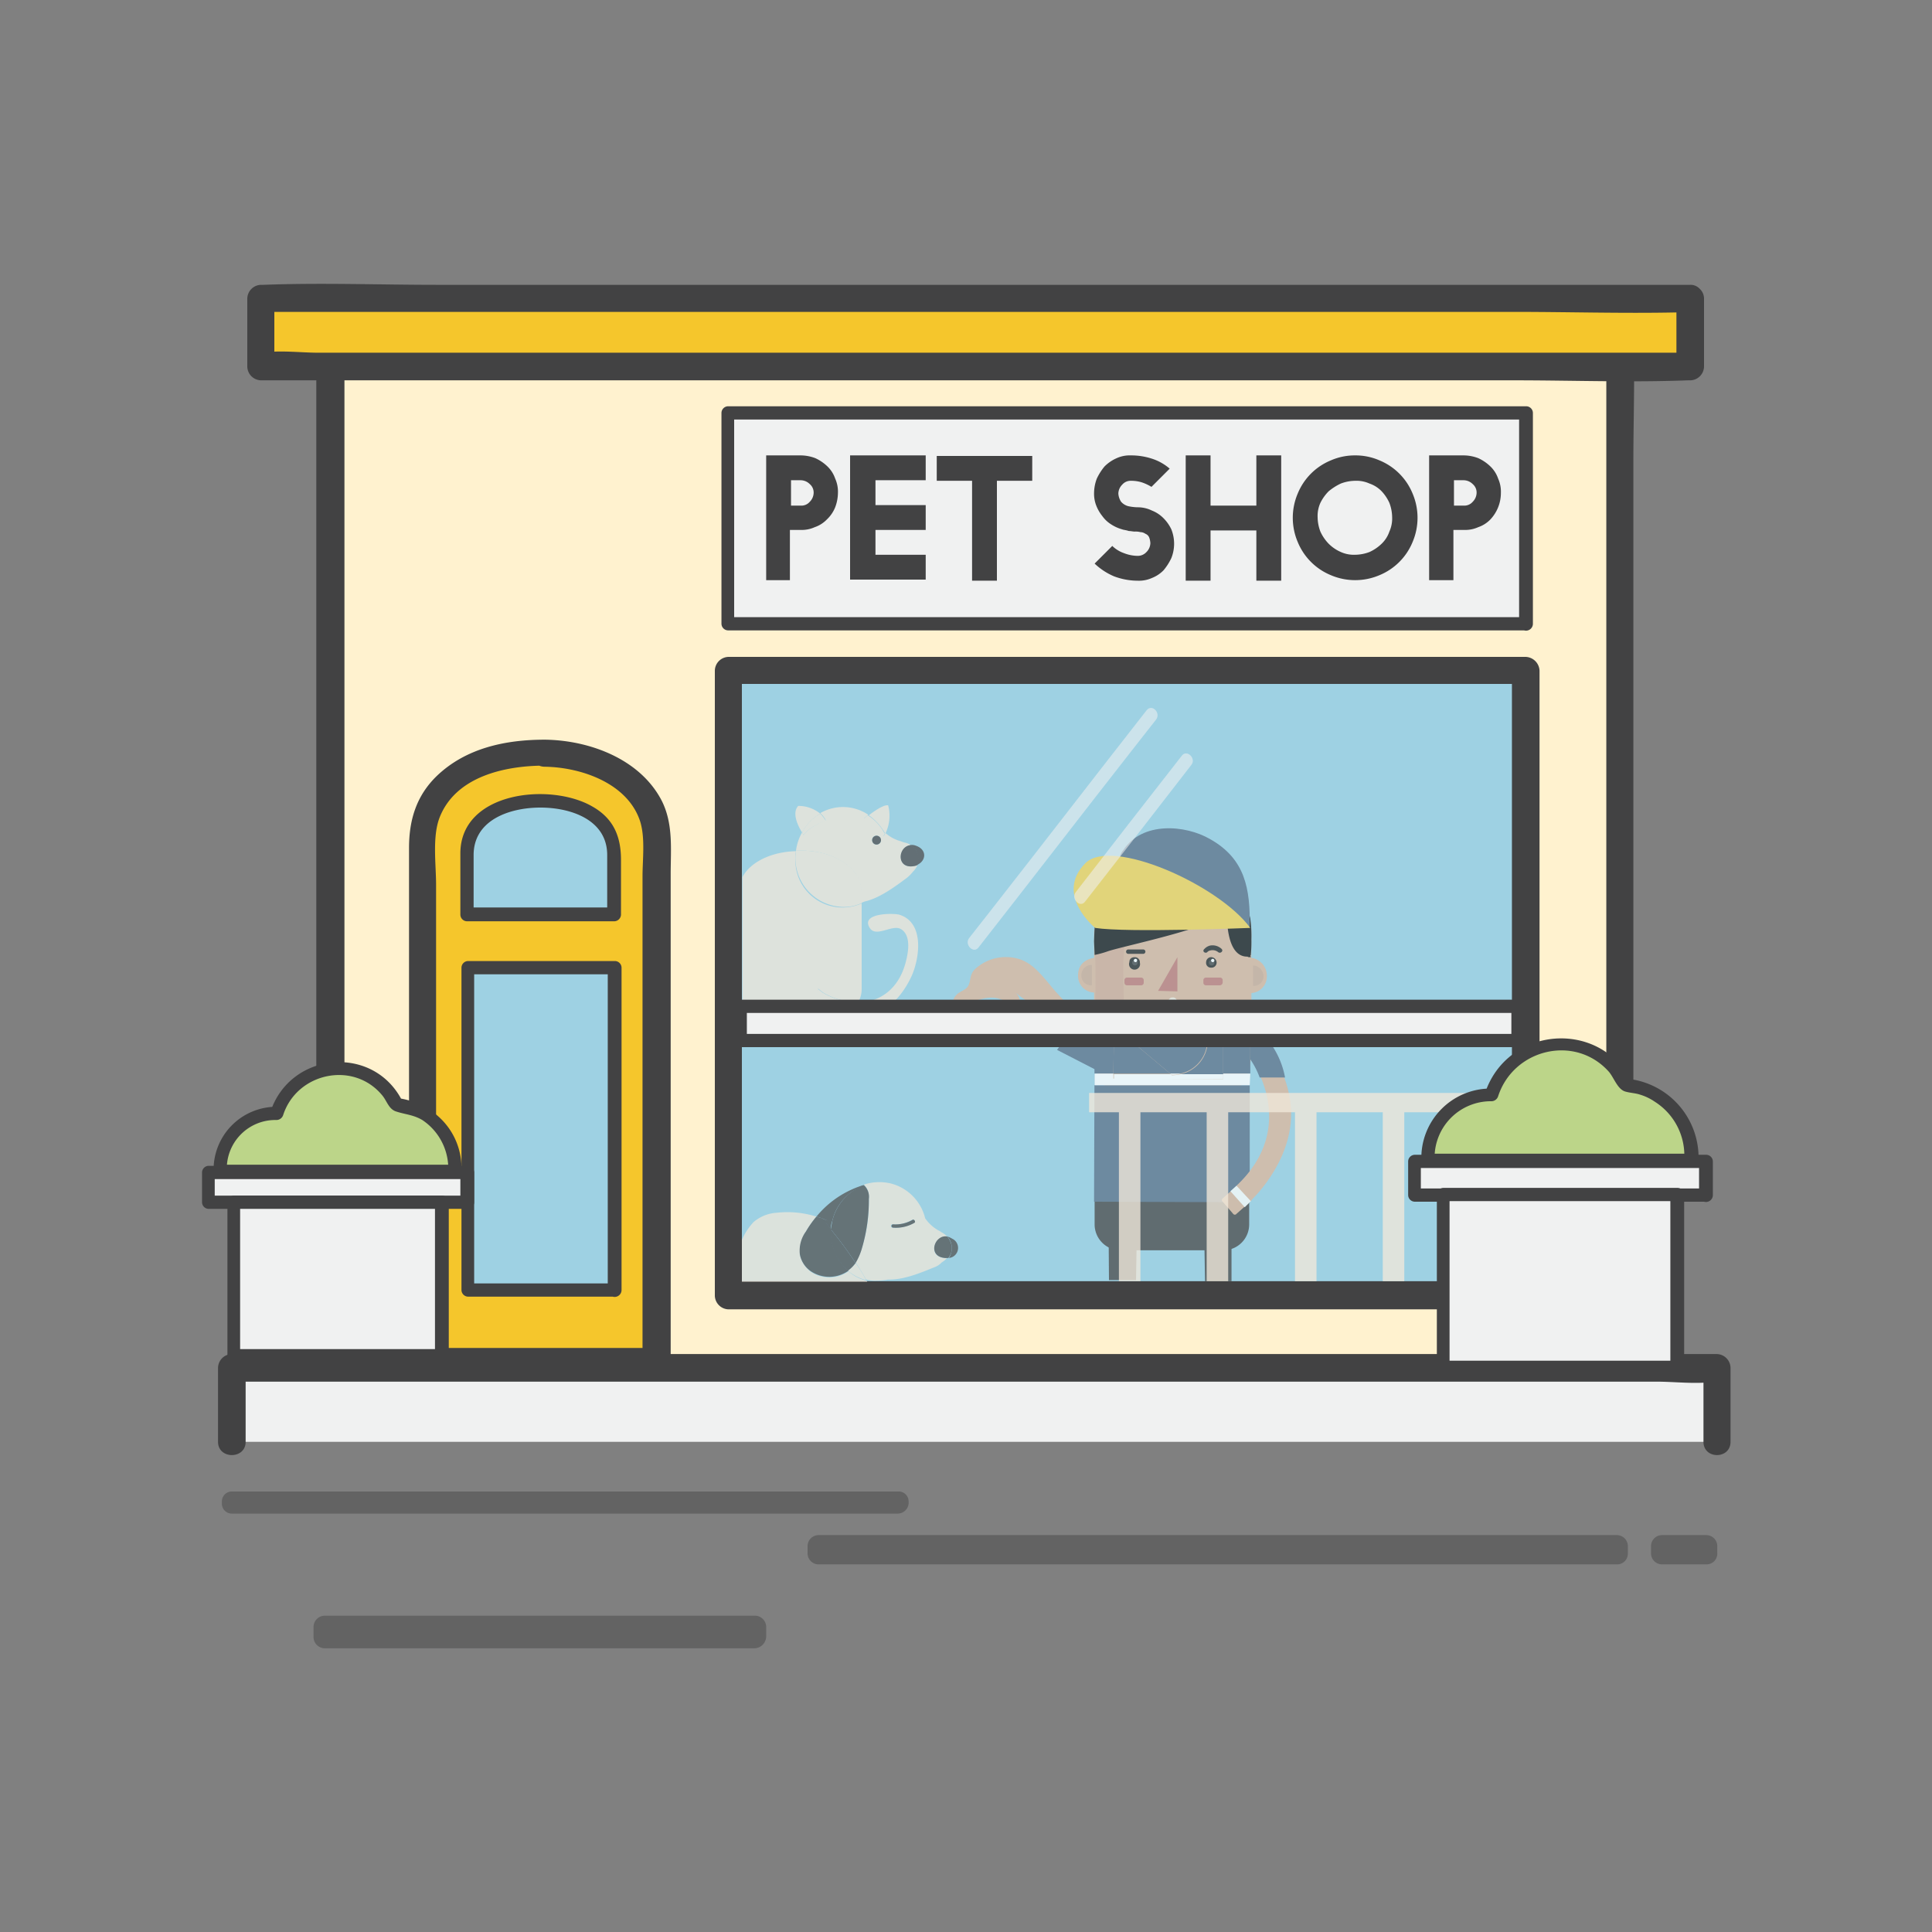 <svg id="Layer_1" data-name="Layer 1" xmlns="http://www.w3.org/2000/svg" viewBox="0 0 350 350"><rect x="0" y="0" width="350" height="350" fill="#808080" stroke="none"/><defs><style>.cls-1{opacity:.48}.cls-2{fill:#424243}.cls-4{fill:#f0f1f1}.cls-5{fill:#9ed1e3}.cls-6{opacity:.57}.cls-7{fill:#f5c62c}.cls-9{fill:#f1e8da}.cls-10{fill:#4f4f50}.cls-12{fill:#4e4e4e}.cls-13{fill:#dcb89e}.cls-14{fill:#cfad98}.cls-16{fill:#c47e78}.cls-17{fill:#313130}.cls-18{fill:#4f4f4f}.cls-19{fill:#fff}.cls-21{fill:#5e748c}.cls-27{fill:#bcd589}</style></defs><g class="cls-1"><path class="cls-2" d="M136.7 298.6H58.9a2.05 2.05 0 01-2.1-2.1v-1.7a2.05 2.05 0 012.1-2.1h77.8a2.05 2.05 0 012.1 2.1v1.7a2.18 2.18 0 01-2.1 2.1z"/></g><path fill="#fff2cf" d="M59.9 60.2h233.6v187.6H59.9z"/><path class="cls-2" d="M293.5 245.4H69.4c-2.9 0-6.3-.5-9.1 0h-.4l2.5 2.5V68c0-2.3.4-5 0-7.3v-.3l-2.5 2.5H284c2.9 0 6.3.5 9.1 0h.4l-2.5-2.5v164.4c0 7.6-.3 15.3 0 22.9v.3c0 3.2 4.9 3.2 4.9 0V83.6c0-7.6.3-15.3 0-22.9v-.3a2.54 2.54 0 00-2.5-2.5H88.6c-9.4 0-19-.4-28.4 0h-.4a2.54 2.54 0 00-2.5 2.5v164.4c0 7.6-.3 15.3 0 22.9v.3a2.54 2.54 0 002.5 2.5h204.8c9.4 0 19 .4 28.4 0h.4c3.3-.2 3.3-5.1.1-5.1z"/><path class="cls-4" d="M42 247.8h269.1v13.4H42z"/><path class="cls-2" d="M44.5 261.2v-13.4l-2.5 2.5h258.1c3.4 0 7.1.5 10.5 0h.5l-2.5-2.5v13.4c0 3.2 4.9 3.2 4.9 0v-13.4a2.54 2.54 0 00-2.5-2.5H75.1c-10.9 0-21.8-.4-32.6 0H42a2.54 2.54 0 00-2.5 2.5v13.4c0 3.2 5 3.2 5 0z"/><g class="cls-1"><path class="cls-2" d="M162.7 274.2H42a1.79 1.79 0 01-1.8-1.8v-.4a1.79 1.79 0 011.8-1.8h120.8a1.79 1.79 0 011.8 1.8v.4a2 2 0 01-1.9 1.8z"/></g><g class="cls-1"><path class="cls-2" d="M292.9 283.4H148.3a2 2 0 01-2-2v-1.3a2 2 0 012-2h144.6a2 2 0 012 2v1.3a1.94 1.94 0 01-2 2z"/></g><g class="cls-1"><path class="cls-2" d="M309.1 283.4h-8a2 2 0 01-2-2v-1.3a2 2 0 012-2h8a2 2 0 012 2v1.3a1.94 1.94 0 01-2 2z"/></g><path class="cls-5" d="M132 121.4h144.4v113.1H132z"/><path class="cls-2" d="M276.4 119H132a2.54 2.54 0 00-2.5 2.5v113.2a2.54 2.54 0 002.5 2.5h144.4a2.41 2.41 0 001.7-.7l.1-.1a2.24 2.24 0 00.7-1.7V121.5a2.61 2.61 0 00-2.5-2.5zm-49 113.1h-93V123.9h139.5v108.2z"/><g class="cls-6"><path class="cls-4" d="M207.7 128.7c-9.4 12-18.7 24.1-28.1 36.1-1.3 1.7-2.7 3.4-4 5.1-1 1.2.8 3 1.7 1.7 9.4-12 18.7-24.1 28.1-36.1 1.3-1.7 2.7-3.4 4-5.1 1-1.2-.7-3-1.7-1.7z"/></g><path class="cls-7" d="M47.3 54.1h258.9v12.3H47.3z"/><path class="cls-2" d="M308 52.4l-.1-.1a2.24 2.24 0 00-1.7-.7h-227c-10.5 0-21-.4-31.5 0h-.4a2.54 2.54 0 00-2.5 2.5v12.3a2.54 2.54 0 002.5 2.5h227c10.5 0 21 .4 31.5 0h.4a2.54 2.54 0 002.5-2.5V54.1a2.41 2.41 0 00-.7-1.7zm-27.6 11.5H57.8c-2.6 0-5.4-.3-8.1-.2v-7.2h224.5c9.8 0 19.7.3 29.5.1v7.3z"/><path class="cls-7" d="M98.7 136.4h-1.9c-11.1 0-20.2 6.9-20.2 15.2v95.1H119v-95.1c0-8.3-9.1-15.2-20.3-15.2z"/><path class="cls-2" d="M98.7 134c-7.1 0-14.3 1.5-19.6 6.6-3.7 3.6-5 8-5 13v93.2a2.54 2.54 0 002.5 2.5H119a2.54 2.54 0 002.5-2.5v-88.4c0-4.5.5-9.1-1.6-13.3-3.9-7.6-13.1-11-21.2-11.1-3.2 0-3.2 4.9 0 4.9 6.6.1 15.1 3 17.3 10 .9 3 .4 6.8.4 9.9v87.9l2.5-2.5H76.5l2.5 2.5v-86.4c0-3.7-.7-8.6.6-12.1 2.9-7.6 12-9.5 19.1-9.5 3.2.2 3.2-4.7 0-4.7z"/><path class="cls-5" d="M111.3 165.7v-11.9c0-4.8-5.7-8.8-12.7-8.8h-1.2c-7 0-12.7 3.9-12.7 8.8v11.9z"/><path class="cls-2" d="M112.5 165.7v-9.9c0-4.2-1.3-7.5-5.2-9.7-7.6-4.4-23.9-2.7-23.9 8.5v11.1a1.22 1.22 0 001.2 1.2h26.6a1.25 1.25 0 000-2.5H84.6l1.2 1.2v-10.7c0-6.4 6.6-8.6 12.1-8.6s12.1 2.2 12.1 8.6v10.7a1.25 1.25 0 002.5.1z"/><g opacity=".75"><path class="cls-9" d="M145.2 154.1c6 0 10.8 3.3 10.8 7.3v2.2a4.88 4.88 0 01.7-.3c2.7-.6 5.6-2.8 7.5-4.2a6.79 6.79 0 001.2-1.2 3.17 3.17 0 00.8-1.2c-.2.1-.4.1-.6.2-3.3.6-2.9-3.6-.6-3.8a3 3 0 00-1.3-.5c-.2-.1-.3-.1-.5-.2a6.9 6.9 0 01-2.8-1.5l-.3.6-3.6-3.2s.3-.3.8-.7a8.23 8.23 0 00-8.7-.3 4.49 4.49 0 011 1.3s-3 1.1-4 2.7a5.2 5.2 0 00-.3-.5 9.19 9.19 0 00-1.1 3.3h1zm13.6-2.7a.8.8 0 11-.8.8.74.74 0 01.8-.8z"/><path class="cls-9" d="M148.6 147.4a6.25 6.25 0 00-4-1.4c-1.2 1.3 0 3.7.7 4.8a9 9 0 013.3-3.4z"/><path class="cls-9" d="M149.6 148.7a6.42 6.42 0 00-1-1.3 8.3 8.3 0 00-3.3 3.4 5.2 5.2 0 01.3.5c1-1.6 4-2.6 4-2.6zm10.7 2.2l.1.1a7.38 7.38 0 00.5-5.1c-.7-.2-2.5 1-3.5 1.8a10 10 0 012.9 3.2z"/><path class="cls-9" d="M160 151.6l.3-.6-.1-.1a8.37 8.37 0 00-3-3.2c-.5.4-.8.7-.8.7z"/><path class="cls-10" d="M158.8 153a.8.8 0 10-.8-.8.79.79 0 00.8.8zm7.3 1.5a2.8 2.8 0 010 2.2c1.7-.7 1.9-2.8-.2-3.5a1.8 1.8 0 00-1-.1 2.69 2.69 0 011.2 1.4z"/><path class="cls-10" d="M165.6 156.9a1.42 1.42 0 00.6-.2 2.8 2.8 0 000-2.2 2.76 2.76 0 00-1.2-1.4c-2.4.2-2.7 4.4.6 3.8z"/><path class="cls-9" d="M156 163.7a8.53 8.53 0 01-11.9-8.3 4.87 4.87 0 01.1-1.2c-4.5.1-8.3 2-9.7 4.7v22.9c1.5 2.8 5.5 4.7 10.1 4.7h.7a12.53 12.53 0 008.3-2.7c-2.7-.6-6.6-2.1-5.4-4.7l.9.7a11.85 11.85 0 006.4 1.7 4.65 4.65 0 00.6-2.3v-15.5z"/><path class="cls-9" d="M152.8 164.3a7.54 7.54 0 003.3-.7v-2.2c0-4-4.8-7.3-10.8-7.3h-1.1c0 .4-.1.8-.1 1.2a8.84 8.84 0 008.7 9zm.8 19.6a8.08 8.08 0 001.9.3c4.6.2 8-3.7 9.7-7.5 1.4-3.2 2.3-9.6-2.3-11-1.2-.3-6.9-.3-5.4 2.3 1.1 2 4.1-.6 5.7.3 2 1.2 1.3 4.5.8 6.3-1.3 4.6-4.6 6.9-8.4 7a14.34 14.34 0 01-2 2.3z"/><path class="cls-9" d="M149 179.8l-.9-.7c-1.2 2.6 2.7 4.1 5.4 4.7a8 8 0 001.9-2.3 11.85 11.85 0 01-6.4-1.7z"/></g><g opacity=".77"><path class="cls-12" d="M205.8 232l.2-12.2s-1.2-3.9-5.2-1.2l.1 13.3h4.9zm17.3 0v-13.3c-4-2.7-5 1.2-5 1.2l.2 12.2h4.8z"/><path class="cls-12" d="M226.3 221.8a4.69 4.69 0 01-4.7 4.7H203a4.69 4.69 0 01-4.7-4.7v-8.6a4.69 4.69 0 014.7-4.7h18.6a4.69 4.69 0 014.7 4.7z"/><path class="cls-13" d="M195.9 185c-1.6-2.4-3.9-4.3-5.7-6.6-1.7-2-3.4-4.2-6.1-4.8a8.22 8.22 0 00-7.5 2c-.9.9-.7 1.8-1.1 2.8s-1.6 1.1-2.3 1.9c-1.2 1.4 0 1.8 1.3 1.6 2.6-.5 4.4-1.8 7-.8.7.3 2.3 1.3 3 .7s-.3-1.9-.8-2.3l-.1-.1c1.5 1.6 3.6 2.5 5.2 4a43.23 43.23 0 014.5 5.1c.3-.3 2.9-3 2.6-3.5zm30.7 6.3c0 6.2-6.3 11.2-14 11.1h-.3c-7.7 0-14-5-14-11.2l.1-22.6c0-6.2 6.3-11.2 14-11.1h.3c7.7 0 14 5 14 11.2z"/><path class="cls-13" transform="rotate(-89.85 212.504 180.359)" d="M207.51 166.16h10v28.4h-10z"/><path class="cls-13" d="M198.5 173.5s-3.2.1-3.2 3.2a3 3 0 003.2 3.1z"/><path class="cls-14" d="M197.8 174.8a1.86 1.86 0 00-1.9 1.9 1.75 1.75 0 001.9 1.8z"/><path class="cls-13" d="M226.3 173.5a3.25 3.25 0 013.2 3.3 3 3 0 01-3.2 3.1z"/><path class="cls-14" d="M227 174.9a2 2 0 011.9 1.9 1.75 1.75 0 01-1.9 1.8z"/><path class="cls-13" d="M226.6 183.4a1.24 1.24 0 01-1.3 1.2l-25.9-.1a1.24 1.24 0 01-1.2-1.3v-14.4a1.24 1.24 0 011.3-1.2l25.9.1a1.24 1.24 0 011.2 1.3z"/><path d="M204.4 167.2a18.66 18.66 0 01.7-2.2c.5-1.4 1.2-2.8 1.7-4.2s1.7-2.1 2.8-3c-.6.2-1.3.1-1.9.3a25.9 25.9 0 00-3.8 1.7c-2 1.1-4 2.5-4.8 4.6-1.1 2.8-.8 5.9-.7 8.8.1 4 0 8.1 0 12.1 0-.3 3.3.1 3.6.1.7 0 1.9.4 2.2-.5s-.6-2.6-.6-3.6c-.1-4.7-.4-9.5.8-14.1z" fill="#d6ae98"/><path class="cls-16" d="M209.8 179.5l3.5.1v-6.2l-3.5 6.1z"/><path class="cls-9" d="M213.2 182.8a.68.68 0 01-.7.7h-.1a.68.68 0 01-.7-.7v-1.4a.68.68 0 01.7-.7h.1a.68.68 0 01.7.7z"/><path class="cls-17" d="M206.5 174.4a1 1 0 11-1.9-.1c0-.6.4-.9 1-.9a.92.92 0 01.9 1z"/><path class="cls-18" d="M206.1 174.4a.5.5 0 11-.5-.5.54.54 0 01.5.5z"/><path class="cls-19" d="M206 174a.3.3 0 11-.3-.3.27.27 0 01.3.3z"/><path class="cls-17" d="M220.4 174.4a.92.92 0 01-1 .9.87.87 0 01-.9-1 .92.92 0 011-.9 1 1 0 01.9 1z"/><path class="cls-18" d="M220 174.4a.5.5 0 11-.5-.5.47.47 0 01.5.5z"/><path class="cls-19" d="M220 174a.3.3 0 11-.3-.3.32.32 0 01.3.3z"/><path d="M226.6 172.9a23.48 23.48 0 00.1-2.7 24.2 24.2 0 00-.2-3.8 11 11 0 00-6-7.6A18.24 18.24 0 00210 157a17.2 17.2 0 00-5.8 1.9 12.39 12.39 0 00-4.4 3.8c-1.5 2.3-1.5 5.1-1.6 7.8 0 .2.1 2.3.1 2.5a18.24 18.24 0 002.5-.7c3.8-1.2 21.8-4.8 21.5-7.7 0 0-.6 8.8 3.7 8.7a.37.37 0 00.3.1h.3l-.1-.3c.1 0 .1-.1.1-.2z" fill="#212121"/><path class="cls-17" d="M204.4 172.8h2.7a.4.4 0 000-.8h-2.7a.4.4 0 000 .8zm14.3-.3c0-.1.1-.1 0 0l.1-.1a.76.76 0 01.4-.2 1.63 1.63 0 011.5.3c.4.3 1-.2.6-.6a2.4 2.4 0 00-2.1-.6 2.07 2.07 0 00-1 .6c-.5.4.1.9.5.6z"/><path class="cls-13" transform="rotate(-89.85 211.685 185.15)" d="M211.54 175.25h.3v19.8h-.3z"/><path class="cls-21" d="M198.3 187.2h3.5v-1.9h-3.5l-.1 32.4 28.2.1-28.2-.1.1-30.5z"/><path class="cls-21" transform="rotate(-89.85 224.052 186.336)" d="M223.11 183.89h1.9v4.9h-1.9z"/><path class="cls-21" d="M203.3 187.2l8.7 7.3h1.8a6.18 6.18 0 004.9-5.9v-1.4h2.8v-1.9l-19.8-.1v1.9zm18.3 7.3h4.9v-7.2h-4.9v7.2z"/><path class="cls-21" d="M198.3 196.6v-2.1h3.4l.1-7.3h-3.5l-.1 30.5 28.2.1v-21.2h-28.1z"/><path class="cls-21" d="M221.6 187.3h-2.8v1.4a6.26 6.26 0 01-4.9 5.9h7.7zm-18.3-.1h-1.5l-.1 7.3H212l-8.7-7.3z"/><path class="cls-19" d="M226.5 194.5l-.1 2.1.1-2.1zm-12.6 0H212l.2.2a4.68 4.68 0 001.7-.2z"/><path class="cls-19" d="M221.6 195.5l-19.9-.1v-.9h-3.4v2.1h28.1l.1-2.1h-4.9v1z"/><path class="cls-19" d="M221.6 195.5v-.9h-7.7a8.75 8.75 0 01-1.6.2l-.2-.2h-10.3v.9z"/><path class="cls-16" d="M206.7 178.5h-2.5a.47.47 0 01-.5-.5v-.4a.47.47 0 01.5-.5h2.5a.47.47 0 01.5.5v.4a.47.47 0 01-.5.5zm14.3 0h-2.5a.47.47 0 01-.5-.5v-.4a.47.47 0 01.5-.5h2.5a.47.47 0 01.5.5v.4a.54.54 0 01-.5.5z"/><path class="cls-21" d="M219.2 152c-4.5-2.6-12.3-3.2-15.7 2 0 0-6.8 6.7 22.9 13.9.1-6.9-.8-12.3-7.2-15.9zm-20.9 33.3l-2.4-1.4-4.4 6.3 7 3.6-.2-8.5z"/><path d="M226.5 168.1s-22.4.9-28.1 0c0 0-7.4-6-1.8-11.7 4.7-4.8 24.2 3.9 29.9 11.7z" fill="#f4d45b"/><path d="M221.5 217.1c-.2.2-.2.5 0 .6l1.9 2.2a.37.37 0 00.6 0l2.6-2.3c.2-.2.2-.5 0-.6l-1.9-2.2a.38.38 0 00-.6 0z" fill="#dbb79c"/><path class="cls-13" d="M226.7 192s8.8 12-2.7 22.8l2.5 2.8s7.4-6.7 7.4-15.8-7.5-16.4-7.5-16.4z"/><path class="cls-21" d="M228.2 195.2h4.6a15.48 15.48 0 00-6.4-9.9l.1 6.6a14.67 14.67 0 011.7 3.3z"/><path fill="#f9fbf8" d="M222.9 215.8l2.6 2.9 1.1-1.1-2.6-2.8-1.1 1z"/></g><path class="cls-4" d="M134 182.3h141v6.2H134z"/><path class="cls-2" d="M275 187.3H134.1l1.2 1.2v-6.2l-1.2 1.2H275l-1.2-1.2v6.2a1.25 1.25 0 002.5 0v-6.2a1.22 1.22 0 00-1.2-1.2H134.2a1.22 1.22 0 00-1.2 1.2v6.2a1.22 1.22 0 001.2 1.2h140.9c1.5.1 1.5-2.4-.1-2.4z"/><g class="cls-6"><path class="cls-4" d="M214.1 136.9c-6.4 8.2-12.8 16.4-19.2 24.7-1 1.2.8 3 1.7 1.7 6.4-8.2 12.8-16.4 19.2-24.7 1-1.2-.8-2.9-1.7-1.7z"/></g><path class="cls-9" d="M197.3 198H274v3.5h-76.7zm5.4 3.5h3.9v30.6h-3.9zm15.9 0h3.9v30.6h-3.9zm16 0h3.9v30.6h-3.9zm15.9 0h3.9v30.6h-3.9zm15.9 0h3.9v30.6h-3.9z" opacity=".78"/><g opacity=".73"><path class="cls-9" d="M171.2 227.9c-3.3-.2-1.9-4.2.4-3.9a4.44 4.44 0 00-1.1-.8 2.19 2.19 0 00-.5-.3 7.28 7.28 0 01-2.4-2.2 8.61 8.61 0 00-6.2-6.3 9 9 0 00-4.9.2l.1.1a3.07 3.07 0 01.8 2.4 28.24 28.24 0 01-1.3 9.1 11.18 11.18 0 01-1.1 2.5c.7 1 1.3 2.1 1.9 3.1a6.15 6.15 0 001.9.2h.3a11 11 0 001.8-.2c2.8.1 6.1-1.3 8.3-2.2a3.39 3.39 0 001.4-.9 3.46 3.46 0 001.1-1c-.1.2-.3.2-.5.2zm-5.6-6.4a6.63 6.63 0 01-3.9.9.3.3 0 010-.6 5.87 5.87 0 003.5-.8c.4-.2.7.3.4.5z"/><path class="cls-10" d="M172.5 224.4a3.55 3.55 0 00-.9-.4 3 3 0 01.8 1.7 3.29 3.29 0 01-.5 2.2 1.84 1.84 0 00.6-3.5z"/><path class="cls-10" d="M172.4 225.7a3.81 3.81 0 00-.8-1.7c-2.3-.4-3.7 3.6-.4 3.9h.6a2.86 2.86 0 00.6-2.2zm-7.1-4.7a6.23 6.23 0 01-3.5.8.3.3 0 100 .6 6.63 6.63 0 003.9-.9c.2-.2-.1-.7-.4-.5z"/><path class="cls-9" d="M157.1 232.2a.35.35 0 00-.1-.2 7.43 7.43 0 01-3.3-1.7 6 6 0 01-6.8.1 5.27 5.27 0 01-2-3.1 7 7 0 011.1-4.2 22.23 22.23 0 011.9-2.7 17.55 17.55 0 00-7.2-.7 7.14 7.14 0 00-4.2 1.7 11.83 11.83 0 00-2.1 3.2v7.6z"/><path class="cls-9" d="M155 228.8a6.2 6.2 0 01-1.4 1.4 8 8 0 003.3 1.7 25.86 25.86 0 00-1.9-3.1z"/><path class="cls-10" d="M148.8 220.7c.6.7 1.2 1.3 1.7 2a4.53 4.53 0 01.3-1.6 8.87 8.87 0 015.7-6.3l-.1-.1a17.62 17.62 0 00-8.5 5.7 15.87 15.87 0 012 .7z"/><path class="cls-10" d="M150.8 221.1c-.1.5-.2 1.1-.3 1.6a68.54 68.54 0 014.5 6.1 11.18 11.18 0 001.1-2.5 30.81 30.81 0 001.3-9.1 2.84 2.84 0 00-.8-2.4l-.1-.1a9.22 9.22 0 00-5.7 6.4z"/><path class="cls-10" d="M144.9 227.2a4.73 4.73 0 002 3.1 6 6 0 006.8-.1 9.1 9.1 0 01-3.1-7.5c-.6-.7-1.1-1.4-1.7-2l1 .4a11.76 11.76 0 00-2-.7 18.48 18.48 0 00-1.9 2.7 5.81 5.81 0 00-1.1 4.1z"/><path class="cls-10" d="M153.6 230.2a6.2 6.2 0 001.4-1.4 68.54 68.54 0 00-4.5-6.1 9.1 9.1 0 003.1 7.5z"/></g><path class="cls-5" d="M84.6 175.3h26.6v58.3H84.6z"/><path class="cls-2" d="M111.3 232.5H84.7l1.2 1.2v-58.4l-1.2 1.2h26.6l-1.2-1.2v58.4a1.25 1.25 0 002.5 0v-58.4a1.22 1.22 0 00-1.2-1.2H84.8a1.22 1.22 0 00-1.2 1.2v58.4a1.22 1.22 0 001.2 1.2h26.6a1.2 1.2 0 00-.1-2.4z"/><path class="cls-4" d="M131.7 74.8h144.6V113H131.7z"/><path class="cls-2" d="M276.4 111.8H131.8l1.2 1.2V74.8l-1.2 1.2h144.6l-1.2-1.2V113a1.25 1.25 0 002.5 0V74.8a1.22 1.22 0 00-1.2-1.2H131.9a1.22 1.22 0 00-1.2 1.2V113a1.22 1.22 0 001.2 1.2h144.6a1.2 1.2 0 00-.1-2.4z"/><path class="cls-2" d="M138.8 105.2V82.5h6.3a7.51 7.51 0 012.6.5 7.82 7.82 0 012.2 1.5 5.55 5.55 0 011.4 2.2 5.75 5.75 0 01.5 2.6 7.51 7.51 0 01-.5 2.6 6.17 6.17 0 01-1.5 2.2 5.55 5.55 0 01-2.2 1.4 5.75 5.75 0 01-2.6.5h-1.9v9.1h-4.3zm4.5-13.6h1.8a2 2 0 001.6-.7 2.36 2.36 0 00.7-1.6 2 2 0 00-.7-1.6 2.36 2.36 0 00-1.6-.7h-1.8zm10.7-9.1h13.7V87h-9.1v4.5h9.1V96h-9.1v4.5h9.1v4.5H154zm26.6 4.6v18.1h-4.5V87.1h-6.4v-4.5H187v4.5zm22.7 8.8a7.22 7.22 0 01-2-.9 5.72 5.72 0 01-1.6-1.5 7.24 7.24 0 01-1.1-1.9 5.87 5.87 0 01-.4-2.3 7.51 7.51 0 01.5-2.6 10.23 10.23 0 011.4-2.2 7.12 7.12 0 012.2-1.5 5.75 5.75 0 012.6-.5 12.09 12.09 0 013.8.6 9.16 9.16 0 013.2 1.8l-3.3 3.3a8.86 8.86 0 00-1.7-.8 6.45 6.45 0 00-2-.3 2 2 0 00-1.6.7 2.36 2.36 0 00-.7 1.6 3 3 0 00.5 1.5 2.58 2.58 0 001.3.8 8.81 8.81 0 001.7.2 5.83 5.83 0 012.6.6 6 6 0 012.1 1.4 7.18 7.18 0 011.4 2 7 7 0 010 5.2 10.23 10.23 0 01-1.4 2.2 6 6 0 01-2.1 1.4 5.75 5.75 0 01-2.6.5 12.17 12.17 0 01-4.3-.8 11.81 11.81 0 01-3.5-2.3l3.2-3.2a5.71 5.71 0 002.1 1.3 7 7 0 002.5.5 2.13 2.13 0 001.6-.7 2.36 2.36 0 00.7-1.6 3.55 3.55 0 00-.2-1 1.21 1.21 0 00-.7-.7 1.61 1.61 0 00-.9-.3 3.4 3.4 0 00-1-.1c-.4 0-.7-.1-1.1-.1-.6-.2-1-.2-1.2-.3zm11.5-13.4h4.5v9.1h8.3v-9.1h4.5v22.7h-4.5v-9.1h-8.3v9.1h-4.5zm30.7 0a10.82 10.82 0 014.4.9 11 11 0 016 6 11.21 11.21 0 010 8.8 11 11 0 01-6 6 11.21 11.21 0 01-8.8 0 11 11 0 01-6-6 11.21 11.21 0 010-8.8 11 11 0 016-6 10.82 10.82 0 014.4-.9zm0 4.6a7.51 7.51 0 00-2.6.5 10.23 10.23 0 00-2.2 1.4 8 8 0 00-1.5 2.1 5.75 5.75 0 00-.5 2.6 7.51 7.51 0 00.5 2.6 7.82 7.82 0 001.5 2.2 7.12 7.12 0 002.2 1.5 5.75 5.75 0 002.6.5 7.51 7.51 0 002.6-.5 7.82 7.82 0 002.2-1.5 5.55 5.55 0 001.4-2.2 5.75 5.75 0 00.5-2.6 7.51 7.51 0 00-.5-2.6 7.71 7.71 0 00-1.4-2.1 5.55 5.55 0 00-2.2-1.4 5.75 5.75 0 00-2.6-.5zm13.4 18.1V82.5h6.3a7.51 7.51 0 012.6.5 7.82 7.82 0 012.2 1.5 5.55 5.55 0 011.4 2.2 5.75 5.75 0 01.5 2.6 7 7 0 01-1.9 4.8 5.55 5.55 0 01-2.2 1.4 5.75 5.75 0 01-2.6.5h-1.9v9.1h-4.4zm4.5-13.6h1.8a2 2 0 001.6-.7 2.36 2.36 0 00.7-1.6 2 2 0 00-.7-1.6 2.36 2.36 0 00-1.6-.7h-1.8z"/><path class="cls-4" d="M256.3 210.4H309v6.1h-52.7z"/><path class="cls-2" d="M309 215.3h-52.8l1.2 1.2v-6.1l-1.2 1.2H309l-1.2-1.2v6.1a1.25 1.25 0 002.5 0v-6.1a1.22 1.22 0 00-1.2-1.2h-52.8a1.22 1.22 0 00-1.2 1.2v6.1a1.22 1.22 0 001.2 1.2h52.8c1.5.1 1.5-2.4-.1-2.4z"/><path class="cls-4" d="M261.5 216.5h42.4v31.3h-42.4z"/><path class="cls-2" d="M303.8 246.5h-42.4l1.2 1.2v-31.3l-1.2 1.2h42.4l-1.2-1.2v31.3a1.25 1.25 0 002.5 0v-31.3a1.22 1.22 0 00-1.2-1.2h-42.4a1.22 1.22 0 00-1.2 1.2v31.3a1.22 1.22 0 001.2 1.2h42.4c1.5.1 1.5-2.4-.1-2.4z"/><path class="cls-27" d="M306.5 210.3v-.9a13 13 0 00-12-12.8 13 13 0 00-24.3 1.8h-.2a11.2 11.2 0 00-11.3 11.2v.7z"/><path class="cls-2" d="M307.7 210.3a14.35 14.35 0 00-13.2-14.9c.4.2.7.4 1.1.6-5.8-11.5-22.6-10.1-26.6 2.1l1.2-.9a12.56 12.56 0 00-12.7 13.1 1.16 1.16 0 001.2 1.2h47.7a1.25 1.25 0 000-2.5h-47.7l1.2 1.2a10.2 10.2 0 0110.3-10.7 1.29 1.29 0 001.2-.9c2.8-8.6 14-11.3 20.1-4.4.9 1.1 1.5 3 2.8 3.5.9.3 1.9.3 2.8.6a9.6 9.6 0 012.7 1.3 11.5 11.5 0 015.3 10.6c.1 1.7 2.6 1.7 2.6.1z"/><path class="cls-4" d="M37.7 212.4h46.9v5.4H37.7z"/><path class="cls-2" d="M84.6 216.6H37.7l1.2 1.2v-5.4l-1.2 1.2h46.9l-1.2-1.2v5.4a1.25 1.25 0 002.5 0v-5.4a1.22 1.22 0 00-1.2-1.2H37.8a1.22 1.22 0 00-1.2 1.2v5.4a1.22 1.22 0 001.2 1.2h46.9c1.5.1 1.5-2.4-.1-2.4z"/><path class="cls-4" d="M42.3 217.8H80v27.8H42.3z"/><path class="cls-2" d="M80 244.4H42.3l1.2 1.2v-27.8l-1.2 1.2H80l-1.2-1.2v27.8a1.25 1.25 0 002.5 0v-27.8a1.22 1.22 0 00-1.2-1.2H42.4a1.22 1.22 0 00-1.2 1.2v27.8a1.22 1.22 0 001.2 1.2h37.7a1.2 1.2 0 00-.1-2.4z"/><path class="cls-27" d="M82.4 212.3v-.8a11.53 11.53 0 00-10.6-11.4 11.68 11.68 0 00-10.5-6.7 11.55 11.55 0 00-11.1 8.2H50a10.05 10.05 0 00-10.1 10v.6h42.5z"/><path class="cls-2" d="M83.6 212.3c.3-7.1-4.9-12.6-11.8-13.4.4.2.7.4 1.1.6-5.2-10.4-20.3-9-23.9 1.9l1.2-.9a11.39 11.39 0 00-11.5 11.8 1.16 1.16 0 001.2 1.2h42.5a1.25 1.25 0 000-2.5H39.9l1.2 1.2a8.8 8.8 0 019-9.3 1.29 1.29 0 001.2-.9c2.5-7.7 12.8-9.9 18-3.5.8 1 1.1 2.3 2.3 2.8 1.7.6 3.2.6 4.9 1.6a10.56 10.56 0 014.7 9.3 1.2 1.2 0 002.4.1z"/></svg>